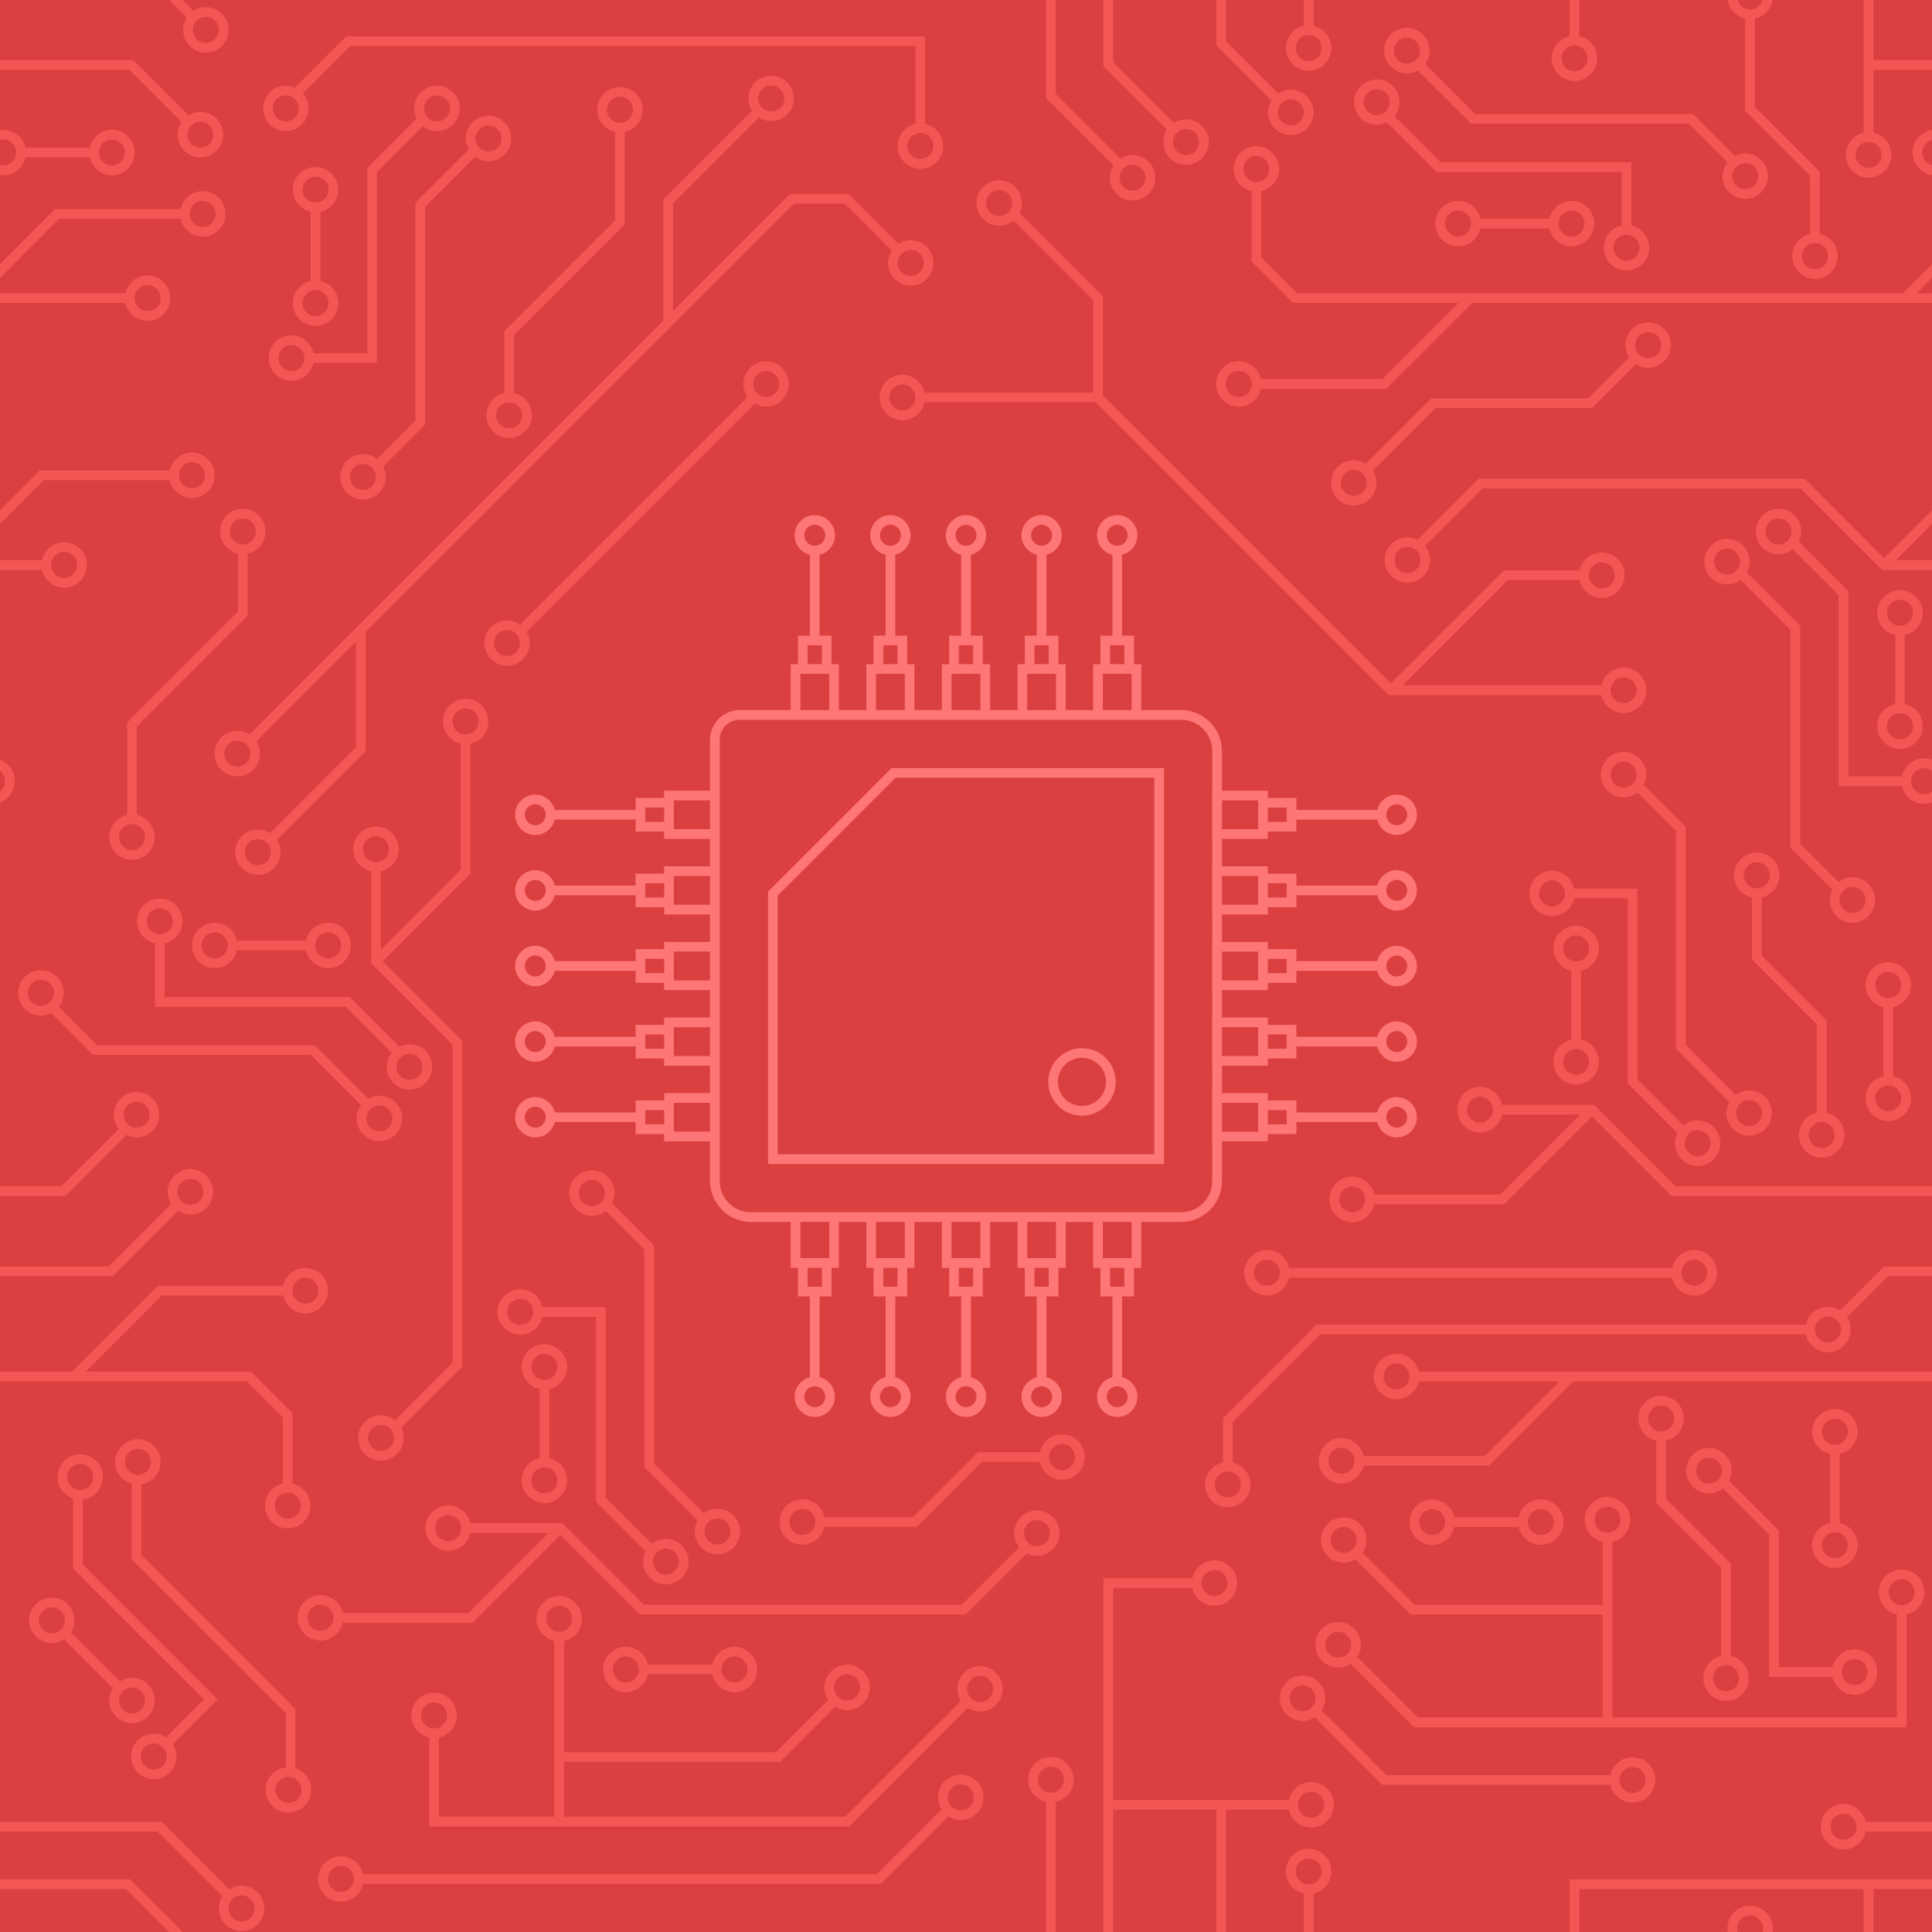 <?xml version="1.0" encoding="UTF-8"?>
<!-- Generator: Adobe Illustrator 23.0.0, SVG Export Plug-In . SVG Version: 6.00 Build 0)  -->
<svg version="1.1" id="Layer_1" xmlns="http://www.w3.org/2000/svg" xmlns:xlink="http://www.w3.org/1999/xlink" x="0px" y="0px" viewBox="0 0 400 400" style="enable-background:new 0 0 400 400;" xml:space="preserve">
<style type="text/css">
	.st0{fill:#DB4040;}
	.st1{fill:#FF7676;}
	.st2{fill:#F45656;}
</style>
<g>
	<rect class="st0" width="400" height="400"/>
	<g>
		<g>
			<g>
				<g>
					<path class="st1" d="M184.6,159.02l-25.59,25.59v56.38h81.98v-81.97H184.6z M238.99,238.98h-77.98v-53.56l24.41-24.41h53.57       V238.98z"/>
				</g>
			</g>
			<g>
				<g>
					<path class="st1" d="M224,217.01c-3.85,0-6.98,3.14-6.98,6.99s3.13,6.99,6.98,6.99c3.86,0,6.99-3.14,6.99-6.99       S227.86,217.01,224,217.01z M224,228.98c-2.75,0-4.98-2.24-4.98-4.99s2.23-4.99,4.98-4.99s4.99,2.24,4.99,4.99       S226.75,228.98,224,228.98z"/>
				</g>
			</g>
			<g>
				<g>
					<path class="st1" d="M262.49,189.33v-1.5h5.91v-2.48h16.74c0.45,1.82,2.09,3.17,4.04,3.17c2.3,0,4.17-1.87,4.17-4.18       c0-2.3-1.87-4.17-4.17-4.17c-1.95,0-3.59,1.36-4.04,3.18H268.4v-2.48h-5.91v-1.51h-9.5v-5.68h9.5v-1.51h5.91v-2.48h16.74       c0.45,1.82,2.09,3.18,4.04,3.18c2.3,0,4.17-1.88,4.17-4.18s-1.87-4.17-4.17-4.17c-1.95,0-3.59,1.36-4.04,3.17H268.4v-2.48       h-5.91v-1.5h-9.5v-8.23c0-4.67-3.79-8.46-8.46-8.46h-8.24v-9.51h-1.5v-5.91h-2.48v-16.74c1.82-0.45,3.17-2.09,3.17-4.04       c0-2.3-1.87-4.17-4.18-4.17c-2.3,0-4.17,1.87-4.17,4.17c0,1.96,1.36,3.59,3.18,4.04v16.74h-2.48v5.91h-1.51v9.51h-5.68v-9.51       h-1.51v-5.91h-2.48v-16.74c1.82-0.45,3.18-2.09,3.18-4.04c0-2.3-1.88-4.17-4.18-4.17s-4.17,1.87-4.17,4.17       c0,1.96,1.36,3.59,3.17,4.04v16.74h-2.48v5.91h-1.5v9.51h-5.69v-9.51h-1.5v-5.91H201v-16.74c1.82-0.45,3.17-2.09,3.17-4.04       c0-2.3-1.87-4.17-4.18-4.17c-2.29,0-4.16,1.87-4.16,4.17c0,1.96,1.35,3.59,3.17,4.04v16.74h-2.48v5.91h-1.51v9.51h-5.68v-9.51       h-1.51v-5.91h-2.47v-16.74c1.81-0.45,3.17-2.09,3.17-4.04c0-2.3-1.88-4.17-4.18-4.17c-2.3,0-4.17,1.87-4.17,4.17       c0,1.96,1.36,3.59,3.18,4.04v16.74h-2.48v5.91h-1.51v9.51h-5.68v-9.51h-1.51v-5.91h-2.48v-16.74c1.82-0.45,3.17-2.09,3.17-4.04       c0-2.3-1.87-4.17-4.18-4.17c-2.29,0-4.16,1.87-4.16,4.17c0,1.96,1.35,3.59,3.17,4.04v16.74h-2.48v5.91h-1.5v9.51h-10.58       c-3.37,0-6.12,2.75-6.12,6.12v10.57h-9.5v1.5h-5.91v2.48h-16.74c-0.46-1.81-2.09-3.17-4.05-3.17c-2.29,0-4.16,1.87-4.16,4.18       c0,2.3,1.87,4.17,4.16,4.17c1.96,0,3.6-1.36,4.05-3.18h16.74v2.48h5.91v1.51h9.5v5.68h-9.5v1.51h-5.91v2.48h-16.74       c-0.46-1.82-2.09-3.18-4.05-3.18c-2.29,0-4.16,1.88-4.16,4.18c0,2.3,1.87,4.17,4.16,4.17c1.96,0,3.6-1.36,4.05-3.17h16.74v2.48       h5.91v1.5h9.5v5.69h-9.5v1.5h-5.91v2.48h-16.74c-0.46-1.82-2.09-3.17-4.05-3.17c-2.29,0-4.16,1.87-4.16,4.18       c0,2.3,1.87,4.17,4.16,4.17c1.96,0,3.6-1.36,4.05-3.18h16.74v2.48h5.91v1.51h9.5v5.68h-9.5v1.51h-5.91v2.48h-16.74       c-0.46-1.82-2.09-3.18-4.05-3.18c-2.29,0-4.16,1.88-4.16,4.18c0,2.3,1.87,4.17,4.16,4.17c1.96,0,3.6-1.36,4.05-3.17h16.74v2.48       h5.91v1.5h9.5v5.69h-9.5v1.5h-5.91v2.48h-16.74c-0.46-1.82-2.09-3.17-4.05-3.17c-2.29,0-4.16,1.87-4.16,4.18       c0,2.29,1.87,4.16,4.16,4.16c1.96,0,3.6-1.35,4.05-3.17h16.74v2.48h5.91v1.51h9.5v8.23c0,4.66,3.79,8.46,8.46,8.46h8.24v9.5       h1.5v5.91h2.48v16.74c-1.82,0.46-3.17,2.09-3.17,4.05c0,2.3,1.87,4.17,4.18,4.17c2.29,0,4.16-1.87,4.16-4.17       c0-1.96-1.35-3.6-3.17-4.05V268.4h2.48v-5.91h1.51v-9.5h5.68v9.5h1.51v5.91h2.48v16.74c-1.82,0.46-3.18,2.09-3.18,4.05       c0,2.3,1.88,4.17,4.18,4.17c2.3,0,4.17-1.87,4.17-4.17c0-1.96-1.36-3.6-3.17-4.05V268.4h2.47v-5.91h1.51v-9.5h5.68v9.5h1.51       v5.91H199v16.74c-1.82,0.46-3.17,2.09-3.17,4.05c0,2.3,1.87,4.17,4.18,4.17c2.29,0,4.16-1.87,4.16-4.17       c0-1.96-1.35-3.6-3.17-4.05V268.4h2.48v-5.91h1.5v-9.5h5.69v9.5h1.5v5.91h2.48v16.74c-1.81,0.46-3.17,2.09-3.17,4.05       c0,2.3,1.88,4.17,4.18,4.17c2.3,0,4.17-1.87,4.17-4.17c0-1.96-1.36-3.6-3.18-4.05V268.4h2.48v-5.91h1.51v-9.5h5.68v9.5h1.51       v5.91h2.48v16.74c-1.82,0.46-3.18,2.09-3.18,4.05c0,2.3,1.88,4.17,4.18,4.17s4.17-1.87,4.17-4.17c0-1.96-1.35-3.6-3.17-4.05       V268.4h2.48v-5.91h1.5v-9.5h8.24c4.67,0,8.46-3.8,8.46-8.46v-8.23h9.5v-1.51h5.91v-2.48h16.74c0.45,1.82,2.09,3.17,4.04,3.17       c2.3,0,4.17-1.87,4.17-4.17s-1.87-4.17-4.17-4.17c-1.95,0-3.59,1.35-4.04,3.17H268.4v-2.48h-5.91v-1.5h-9.5v-5.69h9.5v-1.5       h5.91v-2.48h16.74c0.45,1.81,2.09,3.17,4.04,3.17c2.3,0,4.17-1.88,4.17-4.18c0-2.3-1.87-4.17-4.17-4.17       c-1.95,0-3.59,1.36-4.04,3.18H268.4v-2.48h-5.91v-1.51h-9.5v-5.68h9.5v-1.51h5.91v-2.48h16.74c0.45,1.82,2.09,3.18,4.04,3.18       c2.3,0,4.17-1.88,4.17-4.18s-1.87-4.17-4.17-4.17c-1.95,0-3.59,1.35-4.04,3.17H268.4v-2.48h-5.91v-1.5h-9.5v-5.69H262.49z        M289.18,182.16c1.2,0,2.17,0.98,2.17,2.17c0,1.2-0.97,2.18-2.17,2.18s-2.17-0.98-2.17-2.18       C287.01,183.15,287.98,182.16,289.18,182.16z M262.49,182.86h3.91v2.96h-3.91V182.86z M289.18,166.52       c1.2,0,2.17,0.97,2.17,2.17s-0.97,2.18-2.17,2.18s-2.17-0.98-2.17-2.18S287.98,166.52,289.18,166.52z M262.49,167.21h3.91v2.96       h-3.91V167.21z M252.99,165.71h7.5v5.97h-7.5V165.71z M252.99,181.35h7.5v5.97h-7.5V181.35z M110.81,170.86       c-1.19,0-2.16-0.98-2.16-2.17c0-1.2,0.97-2.18,2.16-2.18c1.21,0,2.18,0.98,2.18,2.18       C112.99,169.89,112.02,170.86,110.81,170.86z M137.51,170.16h-3.91v-2.96h3.91V170.16z M110.81,186.52       c-1.19,0-2.16-0.97-2.16-2.17c0-1.2,0.97-2.18,2.16-2.18c1.21,0,2.18,0.98,2.18,2.18       C112.99,185.54,112.02,186.52,110.81,186.52z M137.51,185.83h-3.91v-2.96h3.91V185.83z M110.81,202.17       c-1.19,0-2.16-0.98-2.16-2.17c0-1.2,0.97-2.18,2.16-2.18c1.21,0,2.18,0.98,2.18,2.18C112.99,201.2,112.02,202.17,110.81,202.17       z M137.51,201.47h-3.91v-2.96h3.91V201.47z M110.81,217.83c-1.19,0-2.16-0.97-2.16-2.17c0-1.2,0.97-2.18,2.16-2.18       c1.21,0,2.18,0.98,2.18,2.18C112.99,216.85,112.02,217.83,110.81,217.83z M137.51,217.14h-3.91v-2.96h3.91V217.14z        M110.81,233.47c-1.19,0-2.16-0.97-2.16-2.16c0-1.2,0.97-2.18,2.16-2.18c1.21,0,2.18,0.98,2.18,2.18       C112.99,232.51,112.02,233.47,110.81,233.47z M137.51,232.78h-3.91v-2.96h3.91V232.78z M147.01,234.29h-7.5v-5.97h7.5V234.29z        M147.01,218.64h-7.5v-5.97h7.5V218.64z M147.01,202.98h-7.5v-5.97h7.5V202.98z M147.01,187.33h-7.5v-5.97h7.5V187.33z        M147.01,171.67h-7.5v-5.97h7.5V171.67z M229.13,110.82c0-1.2,0.98-2.17,2.17-2.17c1.2,0,2.18,0.97,2.18,2.17       s-0.98,2.18-2.18,2.18C230.11,112.99,229.13,112.02,229.13,110.82z M229.83,133.59h2.96v3.91h-2.96V133.59z M228.32,139.51       h5.97v7.51h-5.97V139.51z M213.48,110.82c0-1.2,0.97-2.17,2.17-2.17s2.18,0.97,2.18,2.17s-0.98,2.18-2.18,2.18       S213.48,112.02,213.48,110.82z M214.17,133.59h2.96v3.91h-2.96V133.59z M212.67,139.51h5.97v7.51h-5.97V139.51z M197.83,110.82       c0-1.2,0.97-2.17,2.16-2.17c1.21,0,2.18,0.97,2.18,2.17s-0.97,2.18-2.18,2.18C198.8,112.99,197.83,112.02,197.83,110.82z        M198.52,133.59h2.96v3.91h-2.96V133.59z M197.01,139.51h5.97v7.51h-5.97V139.51z M182.17,110.82c0-1.2,0.97-2.17,2.17-2.17       c1.2,0,2.18,0.97,2.18,2.17s-0.98,2.18-2.18,2.18C183.14,112.99,182.17,112.02,182.17,110.82z M182.87,133.59h2.95v3.91h-2.95       V133.59z M181.36,139.51h5.97v7.51h-5.97V139.51z M166.52,110.82c0-1.2,0.97-2.17,2.16-2.17c1.21,0,2.18,0.97,2.18,2.17       s-0.97,2.18-2.18,2.18C167.49,112.99,166.52,112.02,166.52,110.82z M167.21,133.59h2.96v3.91h-2.96V133.59z M165.71,139.51       h5.97v7.51h-5.97V139.51z M170.86,289.18c0,1.19-0.97,2.17-2.16,2.17c-1.21,0-2.18-0.98-2.18-2.17c0-1.2,0.97-2.18,2.18-2.18       C169.89,287.01,170.86,287.98,170.86,289.18z M170.17,266.4h-2.96v-3.91h2.96V266.4z M171.68,260.48h-5.97v-7.5h5.97V260.48z        M186.52,289.18c0,1.19-0.97,2.17-2.17,2.17c-1.2,0-2.18-0.98-2.18-2.17c0-1.2,0.98-2.18,2.18-2.18       C185.55,287.01,186.52,287.98,186.52,289.18z M185.82,266.4h-2.95v-3.91h2.95V266.4z M187.33,260.48h-5.97v-7.5h5.97V260.48z        M202.17,289.18c0,1.19-0.97,2.17-2.16,2.17c-1.21,0-2.18-0.98-2.18-2.17c0-1.2,0.97-2.18,2.18-2.18       C201.2,287.01,202.17,287.98,202.17,289.18z M201.48,266.4h-2.96v-3.91h2.96V266.4z M202.98,260.48h-5.97v-7.5h5.97V260.48z        M217.83,289.18c0,1.19-0.98,2.17-2.17,2.17c-1.2,0-2.18-0.98-2.18-2.17c0-1.2,0.98-2.18,2.18-2.18       C216.85,287.01,217.83,287.98,217.83,289.18z M217.13,266.4h-2.96v-3.91h2.96V266.4z M218.64,260.48h-5.97v-7.5h5.97V260.48z        M233.48,289.18c0,1.19-0.97,2.17-2.17,2.17s-2.18-0.98-2.18-2.17c0-1.2,0.98-2.18,2.18-2.18S233.48,287.98,233.48,289.18z        M232.79,266.4h-2.96v-3.91h2.96V266.4z M234.29,260.48h-5.97v-7.5h5.97V260.48z M250.99,163.71h-0.01v9.97h0.01v5.68h-0.01       v9.97h0.01v5.69h-0.01v9.97h0.01v5.68h-0.01v9.97h0.01v5.69h-0.01v9.97h0.01v8.23c0,3.56-2.9,6.46-6.46,6.46h-89.06       c-3.56,0-6.46-2.9-6.46-6.46v-91.39c0-2.27,1.85-4.12,4.12-4.12h91.4c3.56,0,6.46,2.9,6.46,6.46V163.71z M289.18,229.14       c1.2,0,2.17,0.97,2.17,2.17s-0.97,2.17-2.17,2.17s-2.17-0.97-2.17-2.17S287.98,229.14,289.18,229.14z M262.49,229.83h3.91v2.96       h-3.91V229.83z M260.49,228.33v5.97h-7.5v-5.97H260.49z M289.18,213.47c1.2,0,2.17,0.98,2.17,2.17c0,1.2-0.97,2.18-2.17,2.18       s-2.17-0.98-2.17-2.18C287.01,214.46,287.98,213.47,289.18,213.47z M262.49,214.17h3.91v2.96h-3.91V214.17z M260.49,212.66       v5.97h-7.5v-5.97H260.49z M289.18,197.83c1.2,0,2.17,0.97,2.17,2.17s-0.97,2.18-2.17,2.18s-2.17-0.98-2.17-2.18       S287.98,197.83,289.18,197.83z M262.49,198.52h3.91v2.96h-3.91V198.52z M260.49,197.02v5.97h-7.5v-5.97H260.49z"/>
				</g>
			</g>
		</g>
	</g>
	<path class="st2" d="M393.71,324.95c-2.58,0-4.69,2.1-4.69,4.7c0,2.24,1.59,4.12,3.7,4.58v21.38h-58.9v-36.39   c2.11-0.46,3.69-2.34,3.69-4.58c0-2.59-2.11-4.7-4.7-4.7c-2.58,0-4.69,2.11-4.69,4.7c0,2.25,1.59,4.13,3.7,4.59v13.03h-38.91   l-10.81-10.8c0.51-0.75,0.8-1.65,0.8-2.62c0-2.59-2.11-4.7-4.7-4.7c-2.58,0-4.69,2.11-4.69,4.7c0,2.59,2.11,4.7,4.69,4.7   c0.9,0,1.74-0.27,2.45-0.71l11.43,11.43h39.74v21.35h-38.23l-12.57-12.57c0.46-0.73,0.74-1.59,0.74-2.51c0-2.59-2.11-4.7-4.7-4.7   c-2.59,0-4.69,2.11-4.69,4.7c0,2.59,2.1,4.7,4.69,4.7c0.94,0,1.82-0.29,2.55-0.77l13.15,13.15h101.96v-23.38   c2.11-0.46,3.69-2.34,3.69-4.58C398.41,327.05,396.3,324.95,393.71,324.95z M278.2,321.54c-1.48,0-2.69-1.21-2.69-2.7   c0-1.49,1.21-2.7,2.69-2.7c1.49,0,2.7,1.21,2.7,2.7C280.9,320.33,279.69,321.54,278.2,321.54z M277.06,343.23   c-1.49,0-2.69-1.21-2.69-2.7c0-1.49,1.2-2.7,2.69-2.7s2.7,1.21,2.7,2.7C279.76,342.02,278.55,343.23,277.06,343.23z M330.12,314.64   c0-1.49,1.21-2.7,2.69-2.7c1.49,0,2.7,1.21,2.7,2.7s-1.21,2.7-2.7,2.7C331.33,317.34,330.12,316.13,330.12,314.64z M393.71,332.35   c-1.48,0-2.69-1.22-2.69-2.7c0-1.49,1.21-2.7,2.69-2.7c1.49,0,2.7,1.21,2.7,2.7C396.41,331.13,395.2,332.35,393.71,332.35z"/>
	<path class="st2" d="M319.01,310.44c-2.25,0-4.12,1.59-4.58,3.7h-13.32c-0.46-2.11-2.34-3.7-4.59-3.7c-2.58,0-4.69,2.11-4.69,4.7   c0,2.59,2.11,4.7,4.69,4.7c2.25,0,4.13-1.59,4.59-3.7h13.32c0.46,2.11,2.33,3.7,4.58,3.7c2.59,0,4.7-2.11,4.7-4.7   C323.71,312.55,321.6,310.44,319.01,310.44z M296.52,317.84c-1.48,0-2.69-1.21-2.69-2.7s1.21-2.7,2.69-2.7c1.49,0,2.7,1.21,2.7,2.7   S298.01,317.84,296.52,317.84z M319.01,317.84c-1.49,0-2.69-1.21-2.69-2.7s1.2-2.7,2.69-2.7c1.48,0,2.7,1.21,2.7,2.7   S320.49,317.84,319.01,317.84z"/>
	<path class="st2" d="M338.01,363.81c-2.25,0-4.12,1.58-4.58,3.7h-46.4l-13.4-13.4c0.46-0.73,0.74-1.58,0.74-2.51   c0-2.59-2.11-4.7-4.7-4.7c-2.59,0-4.69,2.11-4.69,4.7c0,2.59,2.1,4.7,4.69,4.7c0.94,0,1.82-0.28,2.56-0.77l13.97,13.98h47.23   c0.46,2.11,2.33,3.7,4.58,3.7c2.59,0,4.7-2.11,4.7-4.7C342.71,365.91,340.6,363.81,338.01,363.81z M269.67,354.3   c-1.49,0-2.69-1.21-2.69-2.7c0-1.49,1.2-2.7,2.69-2.7c1.49,0,2.7,1.21,2.7,2.7C272.37,353.09,271.16,354.3,269.67,354.3z    M338.01,371.21c-1.49,0-2.69-1.22-2.69-2.7c0-1.49,1.2-2.7,2.69-2.7c1.48,0,2.7,1.21,2.7,2.7   C340.71,369.99,339.49,371.21,338.01,371.21z"/>
	<path class="st2" d="M358.36,342.87v-19.14l-13.45-13.44v-12.02c2.11-0.46,3.7-2.34,3.7-4.58c0-2.59-2.11-4.7-4.7-4.7   c-2.59,0-4.69,2.11-4.69,4.7c0,2.25,1.59,4.13,3.69,4.59v12.84l13.45,13.44v18.31c-2.11,0.46-3.7,2.34-3.7,4.58   c0,2.6,2.11,4.7,4.69,4.7c2.59,0,4.7-2.1,4.7-4.7C362.05,345.21,360.47,343.33,358.36,342.87z M341.22,293.69   c0-1.49,1.21-2.7,2.69-2.7c1.49,0,2.7,1.21,2.7,2.7s-1.21,2.7-2.7,2.7C342.43,296.39,341.22,295.18,341.22,293.69z M357.35,350.15   c-1.48,0-2.69-1.21-2.69-2.7c0-1.48,1.21-2.7,2.69-2.7c1.49,0,2.7,1.22,2.7,2.7C360.05,348.94,358.84,350.15,357.35,350.15z"/>
	<path class="st2" d="M351.47,231.98c-1.11,0-2.11,0.4-2.91,1.04l-9.54-9.54v-39.49h-13.11c-0.46-2.11-2.34-3.7-4.59-3.7   c-2.59,0-4.69,2.11-4.69,4.7c0,2.59,2.1,4.7,4.69,4.7c2.25,0,4.13-1.59,4.59-3.7h11.11v38.32l10.27,10.27   c-0.32,0.64-0.51,1.34-0.51,2.1c0,2.59,2.1,4.7,4.69,4.7c2.59,0,4.7-2.11,4.7-4.7C356.17,234.09,354.06,231.98,351.47,231.98z    M321.32,187.69c-1.49,0-2.69-1.21-2.69-2.7s1.2-2.7,2.69-2.7s2.7,1.21,2.7,2.7S322.81,187.69,321.32,187.69z M351.47,239.38   c-1.49,0-2.69-1.21-2.69-2.7s1.2-2.7,2.69-2.7c1.49,0,2.7,1.21,2.7,2.7S352.96,239.38,351.47,239.38z"/>
	<path class="st2" d="M362.12,225.74c-1.03,0-1.99,0.36-2.77,0.93L349,216.32V171.2l-8.69-8.69c0.33-0.64,0.53-1.36,0.53-2.13   c0-2.59-2.11-4.7-4.7-4.7c-2.58,0-4.69,2.11-4.69,4.7c0,2.6,2.11,4.7,4.69,4.7c1.1,0,2.09-0.39,2.89-1.02l7.97,7.97v45.11   l11.04,11.04c-0.37,0.68-0.61,1.44-0.61,2.27c0,2.59,2.11,4.69,4.69,4.69c2.6,0,4.7-2.1,4.7-4.69   C366.82,227.85,364.72,225.74,362.12,225.74z M336.14,163.08c-1.48,0-2.69-1.21-2.69-2.7c0-1.48,1.21-2.7,2.69-2.7   c1.49,0,2.7,1.22,2.7,2.7C338.84,161.87,337.63,163.08,336.14,163.08z M362.12,233.14c-1.48,0-2.69-1.21-2.69-2.69   c0-1.49,1.21-2.71,2.69-2.71c1.49,0,2.7,1.22,2.7,2.71C364.82,231.93,363.61,233.14,362.12,233.14z"/>
	<path class="st2" d="M390.08,262.22l-9.09,9.09c-1.81-1.17-4.26-0.96-5.85,0.63c-0.66,0.66-1.08,1.47-1.26,2.32H272.55L253.2,293.6   v9.18c-2.11,0.46-3.7,2.34-3.7,4.59c0,2.58,2.11,4.69,4.7,4.69c2.6,0,4.7-2.11,4.7-4.69c0-2.25-1.58-4.13-3.7-4.59v-8.35   l18.18-18.17h100.49c0.19,0.85,0.6,1.66,1.26,2.32c0.89,0.89,2.07,1.37,3.32,1.37c0,0,0,0,0.01,0c1.25,0,2.43-0.49,3.32-1.37   c1.58-1.59,1.79-4.04,0.63-5.86l8.49-8.5h9.1v-2H390.08z M256.9,307.37c0,1.48-1.21,2.69-2.7,2.69c-1.48,0-2.7-1.21-2.7-2.69   c0-1.49,1.22-2.7,2.7-2.7C255.69,304.67,256.9,305.88,256.9,307.37z M380.36,277.16c-0.51,0.51-1.19,0.79-1.91,0.79   c-0.72,0-1.4-0.28-1.91-0.79c-1.05-1.05-1.04-2.76,0.01-3.81c0.53-0.53,1.22-0.79,1.91-0.79s1.38,0.26,1.9,0.78   C381.41,274.4,381.41,276.11,380.36,277.16z"/>
	<path class="st2" d="M327.32,215.26v-14.31c2.12-0.46,3.7-2.34,3.7-4.59c0-2.59-2.11-4.69-4.7-4.69s-4.7,2.1-4.7,4.69   c0,2.25,1.59,4.13,3.7,4.59v14.31c-2.11,0.46-3.7,2.34-3.7,4.58c0,2.59,2.11,4.7,4.7,4.7s4.7-2.11,4.7-4.7   C331.02,217.6,329.44,215.72,327.32,215.26z M323.62,196.36c0-1.49,1.21-2.69,2.7-2.69s2.7,1.2,2.7,2.69s-1.21,2.7-2.7,2.7   S323.62,197.85,323.62,196.36z M326.32,222.54c-1.49,0-2.7-1.21-2.7-2.7c0-1.48,1.21-2.69,2.7-2.69s2.7,1.21,2.7,2.69   C329.02,221.33,327.81,222.54,326.32,222.54z"/>
	<path class="st2" d="M391.94,222.81V208.5c2.11-0.46,3.7-2.34,3.7-4.59c0-2.59-2.11-4.69-4.7-4.69c-2.6,0-4.7,2.1-4.7,4.69   c0,2.25,1.58,4.13,3.7,4.59v14.31c-2.12,0.46-3.7,2.34-3.7,4.58c0,2.59,2.1,4.7,4.7,4.7c2.59,0,4.7-2.11,4.7-4.7   C395.64,225.15,394.05,223.27,391.94,222.81z M388.24,203.91c0-1.48,1.21-2.69,2.7-2.69c1.48,0,2.7,1.21,2.7,2.69   c0,1.49-1.22,2.7-2.7,2.7C389.45,206.61,388.24,205.4,388.24,203.91z M390.94,230.09c-1.49,0-2.7-1.21-2.7-2.7   c0-1.48,1.21-2.69,2.7-2.69c1.48,0,2.7,1.21,2.7,2.69C393.64,228.88,392.42,230.09,390.94,230.09z"/>
	<path class="st2" d="M350.78,258.82c-2.25,0-4.13,1.59-4.59,3.7h-79.31c-0.46-2.11-2.34-3.7-4.58-3.7c-2.59,0-4.7,2.11-4.7,4.7   c0,2.59,2.11,4.7,4.7,4.7c2.24,0,4.12-1.59,4.58-3.7h79.31c0.46,2.11,2.34,3.7,4.59,3.7c2.59,0,4.69-2.11,4.69-4.7   C355.47,260.93,353.37,258.82,350.78,258.82z M262.3,266.22c-1.49,0-2.7-1.21-2.7-2.7s1.21-2.7,2.7-2.7c1.48,0,2.69,1.21,2.69,2.7   S263.78,266.22,262.3,266.22z M350.78,266.22c-1.49,0-2.7-1.21-2.7-2.7s1.21-2.7,2.7-2.7c1.48,0,2.69,1.21,2.69,2.7   S352.26,266.22,350.78,266.22z"/>
	<path class="st2" d="M293.72,283.99c-0.46-2.11-2.34-3.7-4.59-3.7c-2.58,0-4.69,2.11-4.69,4.7c0,2.59,2.11,4.7,4.69,4.7   c2.25,0,4.13-1.59,4.59-3.7h29.16l-15.43,15.44h-25.14c-0.46-2.12-2.34-3.7-4.59-3.7c-2.58,0-4.69,2.1-4.69,4.7   c0,2.59,2.11,4.7,4.69,4.7c2.25,0,4.13-1.59,4.59-3.7h25.96l17.44-17.44H400v-2H293.72z M289.13,287.69c-1.48,0-2.69-1.21-2.69-2.7   s1.21-2.7,2.69-2.7c1.49,0,2.7,1.21,2.7,2.7S290.62,287.69,289.13,287.69z M277.72,305.13c-1.48,0-2.69-1.22-2.69-2.7   c0-1.49,1.21-2.7,2.69-2.7c1.49,0,2.7,1.21,2.7,2.7C280.42,303.91,279.21,305.13,277.72,305.13z"/>
	<path class="st2" d="M346.91,245.61l-16.87-16.87h-19.05c-0.46-2.11-2.34-3.7-4.59-3.7c-2.58,0-4.69,2.11-4.69,4.7   c0,2.6,2.11,4.71,4.69,4.71c2.25,0,4.13-1.59,4.59-3.71h16.22l-16.57,16.58h-26.1c-0.46-2.11-2.34-3.7-4.59-3.7   c-2.58,0-4.69,2.11-4.69,4.7c0,2.59,2.11,4.7,4.69,4.7c2.25,0,4.13-1.59,4.59-3.7h26.92l18.16-18.16l16.46,16.45H400v-2H346.91z    M306.4,232.45c-1.48,0-2.69-1.22-2.69-2.71c0-1.48,1.21-2.7,2.69-2.7c1.49,0,2.7,1.22,2.7,2.7   C309.1,231.23,307.89,232.45,306.4,232.45z M279.95,251.02c-1.48,0-2.69-1.21-2.69-2.7s1.21-2.7,2.69-2.7c1.49,0,2.7,1.21,2.7,2.7   S281.44,251.02,279.95,251.02z"/>
	<path class="st2" d="M378.16,230.4v-19.13l-13.44-13.44v-12.02c2.11-0.47,3.69-2.34,3.69-4.59c0-2.59-2.11-4.7-4.7-4.7   c-2.58,0-4.69,2.11-4.69,4.7c0,2.25,1.59,4.13,3.7,4.59v12.84l13.44,13.44v18.31c-2.11,0.46-3.7,2.34-3.7,4.59   c0,2.59,2.11,4.7,4.69,4.7c2.6,0,4.7-2.11,4.7-4.7C381.85,232.74,380.27,230.86,378.16,230.4z M361.02,181.22   c0-1.49,1.21-2.7,2.69-2.7c1.49,0,2.7,1.21,2.7,2.7c0,1.49-1.21,2.7-2.7,2.7C362.23,183.92,361.02,182.71,361.02,181.22z    M377.15,237.69c-1.48,0-2.69-1.21-2.69-2.7s1.21-2.7,2.69-2.7c1.49,0,2.7,1.21,2.7,2.7S378.64,237.69,377.15,237.69z"/>
	<path class="st2" d="M383.98,341.48c-2.25,0-4.13,1.59-4.59,3.7h-11.11v-28.32L358,306.59c0.32-0.64,0.52-1.35,0.52-2.1   c0-2.59-2.11-4.7-4.69-4.7c-2.59,0-4.7,2.11-4.7,4.7c0,2.59,2.11,4.7,4.7,4.7c1.1,0,2.1-0.4,2.91-1.04l9.54,9.54v29.49h13.11   c0.46,2.11,2.34,3.7,4.59,3.7c2.58,0,4.69-2.11,4.69-4.7C388.67,343.59,386.56,341.48,383.98,341.48z M353.83,307.19   c-1.49,0-2.7-1.21-2.7-2.7s1.21-2.7,2.7-2.7c1.48,0,2.69,1.21,2.69,2.7S355.31,307.19,353.83,307.19z M383.98,348.88   c-1.49,0-2.7-1.21-2.7-2.7s1.21-2.7,2.7-2.7c1.48,0,2.69,1.21,2.69,2.7S385.46,348.88,383.98,348.88z"/>
	<path class="st2" d="M380.9,315.33v-14.31c2.11-0.46,3.7-2.34,3.7-4.58c0-2.59-2.11-4.7-4.7-4.7c-2.59,0-4.7,2.11-4.7,4.7   c0,2.24,1.59,4.12,3.7,4.58v14.31c-2.11,0.46-3.7,2.34-3.7,4.59c0,2.58,2.11,4.69,4.7,4.69c2.59,0,4.7-2.11,4.7-4.69   C384.6,317.67,383.01,315.79,380.9,315.33z M377.2,296.44c0-1.49,1.21-2.7,2.7-2.7s2.7,1.21,2.7,2.7c0,1.48-1.21,2.69-2.7,2.69   S377.2,297.92,377.2,296.44z M379.9,322.61c-1.49,0-2.7-1.21-2.7-2.69c0-1.49,1.21-2.7,2.7-2.7s2.7,1.21,2.7,2.7   C382.6,321.4,381.39,322.61,379.9,322.61z"/>
	<path class="st2" d="M271.45,368.96c-2.25,0-4.13,1.59-4.59,3.7h-36.39v-43.9h16.38c0.46,2.11,2.34,3.69,4.59,3.69   c2.59,0,4.7-2.1,4.7-4.69c0-2.59-2.11-4.7-4.7-4.7c-2.24,0-4.12,1.59-4.58,3.7h-18.39V400h2v-25.34h21.36V400h2v-25.34h13.03   c0.46,2.11,2.34,3.69,4.59,3.69c2.59,0,4.7-2.1,4.7-4.69C276.15,371.07,274.04,368.96,271.45,368.96z M251.44,325.06   c1.49,0,2.7,1.21,2.7,2.7c0,1.48-1.21,2.69-2.7,2.69s-2.7-1.21-2.7-2.69C248.74,326.27,249.95,325.06,251.44,325.06z    M271.45,376.35c-1.49,0-2.7-1.2-2.7-2.69c0-1.49,1.21-2.7,2.7-2.7s2.7,1.21,2.7,2.7C274.15,375.15,272.94,376.35,271.45,376.35z"/>
	<path class="st2" d="M270.95,382.77c-2.6,0-4.71,2.11-4.71,4.7c0,2.24,1.59,4.12,3.71,4.58V400h2v-7.95   c2.11-0.46,3.69-2.34,3.69-4.58C275.64,384.88,273.54,382.77,270.95,382.77z M270.95,390.16c-1.49,0-2.71-1.21-2.71-2.69   c0-1.49,1.22-2.7,2.71-2.7c1.48,0,2.69,1.21,2.69,2.7C273.64,388.95,272.43,390.16,270.95,390.16z"/>
	<path class="st2" d="M217.58,363.77c-2.59,0-4.7,2.11-4.7,4.7c0,2.24,1.59,4.12,3.7,4.58V400h2v-26.95c2.11-0.46,3.7-2.34,3.7-4.58   C222.28,365.88,220.17,363.77,217.58,363.77z M217.58,371.16c-1.49,0-2.7-1.21-2.7-2.69c0-1.49,1.21-2.7,2.7-2.7s2.7,1.21,2.7,2.7   C220.28,369.95,219.07,371.16,217.58,371.16z"/>
	<path class="st2" d="M202.91,344.96c-2.59,0-4.7,2.1-4.7,4.7c0,0.92,0.28,1.78,0.74,2.51l-23.96,23.96h-58.22v-11.36h44.73   l11.43-11.42c0.72,0.44,1.55,0.7,2.45,0.7c2.59,0,4.69-2.1,4.69-4.7c0-2.59-2.1-4.7-4.69-4.7s-4.7,2.11-4.7,4.7   c0,0.97,0.3,1.87,0.8,2.62l-10.8,10.8h-43.91v-23.03c2.11-0.46,3.69-2.34,3.69-4.59c0-2.59-2.1-4.7-4.69-4.7   c-2.59,0-4.7,2.11-4.7,4.7c0,2.25,1.59,4.13,3.7,4.59v36.39h-23.9v-16.38c2.1-0.46,3.69-2.34,3.69-4.59c0-2.59-2.1-4.7-4.69-4.7   c-2.59,0-4.7,2.11-4.7,4.7c0,2.24,1.59,4.12,3.7,4.58v18.39h86.95l24.54-24.54c0.73,0.48,1.61,0.77,2.55,0.77   c2.59,0,4.69-2.11,4.69-4.7C207.6,347.06,205.5,344.96,202.91,344.96z M175.38,346.65c1.48,0,2.69,1.22,2.69,2.7   c0,1.49-1.21,2.7-2.69,2.7c-1.49,0-2.7-1.21-2.7-2.7C172.68,347.87,173.89,346.65,175.38,346.65z M87.17,355.16   c0-1.49,1.21-2.7,2.7-2.7c1.48,0,2.69,1.21,2.69,2.7c0,1.49-1.21,2.7-2.69,2.7C88.38,357.86,87.17,356.65,87.17,355.16z    M113.07,335.15c0-1.49,1.21-2.7,2.7-2.7s2.69,1.21,2.69,2.7c0,1.49-1.2,2.7-2.69,2.7S113.07,336.64,113.07,335.15z M202.91,352.36   c-1.49,0-2.7-1.22-2.7-2.7c0-1.49,1.21-2.7,2.7-2.7c1.49,0,2.69,1.21,2.69,2.7C205.6,351.14,204.4,352.36,202.91,352.36z"/>
	<path class="st2" d="M152.06,340.95c-2.25,0-4.13,1.59-4.59,3.7h-13.32c-0.45-2.11-2.33-3.7-4.57-3.7c-2.59,0-4.7,2.11-4.7,4.7   c0,2.6,2.11,4.7,4.7,4.7c2.24,0,4.12-1.58,4.57-3.7h13.32c0.46,2.12,2.34,3.7,4.59,3.7c2.58,0,4.69-2.1,4.69-4.7   C156.75,343.06,154.64,340.95,152.06,340.95z M129.58,348.35c-1.49,0-2.7-1.21-2.7-2.7c0-1.48,1.21-2.7,2.7-2.7   c1.48,0,2.69,1.22,2.69,2.7C132.27,347.14,131.06,348.35,129.58,348.35z M152.06,348.35c-1.49,0-2.7-1.21-2.7-2.7   c0-1.48,1.21-2.7,2.7-2.7c1.48,0,2.69,1.22,2.69,2.7C154.75,347.14,153.54,348.35,152.06,348.35z"/>
	<path class="st2" d="M198.92,367.42c-2.59,0-4.7,2.1-4.7,4.7c0,0.92,0.27,1.77,0.73,2.5l-13.39,13.4H75.16   c-0.46-2.11-2.34-3.7-4.58-3.7c-2.59,0-4.7,2.11-4.7,4.7c0,2.59,2.11,4.7,4.7,4.7c2.24,0,4.12-1.59,4.58-3.7h107.23l13.97-13.97   c0.73,0.48,1.61,0.77,2.56,0.77c2.58,0,4.69-2.11,4.69-4.7C203.61,369.52,201.5,367.42,198.92,367.42z M70.58,391.72   c-1.49,0-2.7-1.21-2.7-2.7s1.21-2.7,2.7-2.7c1.48,0,2.69,1.21,2.69,2.7S72.06,391.72,70.58,391.72z M198.92,374.82   c-1.49,0-2.7-1.22-2.7-2.7c0-1.49,1.21-2.7,2.7-2.7c1.48,0,2.69,1.21,2.69,2.7C201.61,373.6,200.4,374.82,198.92,374.82z"/>
	<path class="st2" d="M267.24,18.57c-0.96,0-1.86,0.3-2.61,0.8l-10.8-10.8V0h-2v9.4l11.42,11.42c-0.44,0.72-0.7,1.55-0.7,2.45   c0,2.59,2.1,4.69,4.69,4.69c2.6,0,4.71-2.1,4.71-4.69C271.95,20.68,269.84,18.57,267.24,18.57z M267.24,25.96   c-1.48,0-2.69-1.2-2.69-2.69s1.21-2.7,2.69-2.7c1.49,0,2.71,1.21,2.71,2.7S268.73,25.96,267.24,25.96z M245.56,24.72   c-0.93,0-1.79,0.28-2.51,0.74l-12.58-12.57V0h-2v13.71l13.15,13.15c-0.48,0.74-0.76,1.61-0.76,2.56c0,2.58,2.11,4.69,4.7,4.69   c2.59,0,4.7-2.11,4.7-4.69C250.26,26.83,248.15,24.72,245.56,24.72z M245.56,32.11c-1.49,0-2.7-1.21-2.7-2.69   c0-1.49,1.21-2.7,2.7-2.7s2.7,1.21,2.7,2.7C248.26,30.9,247.05,32.11,245.56,32.11z"/>
	<path class="st2" d="M271.95,5.36V0h-2v5.36c-2.12,0.46-3.71,2.34-3.71,4.59c0,2.59,2.11,4.69,4.71,4.69c2.59,0,4.69-2.1,4.69-4.69   C275.64,7.7,274.06,5.82,271.95,5.36z M270.95,12.64c-1.49,0-2.71-1.21-2.71-2.69c0-1.49,1.22-2.7,2.71-2.7   c1.48,0,2.69,1.21,2.69,2.7C273.64,11.43,272.43,12.64,270.95,12.64z"/>
	<path class="st2" d="M234.48,32.11c-0.92,0-1.77,0.27-2.5,0.74l-13.4-13.4V0h-2v20.28l13.97,13.97c-0.48,0.74-0.77,1.61-0.77,2.56   c0,2.58,2.11,4.69,4.7,4.69c2.6,0,4.7-2.11,4.7-4.69C239.18,34.22,237.08,32.11,234.48,32.11z M234.48,39.5   c-1.49,0-2.7-1.21-2.7-2.69c0-1.49,1.21-2.7,2.7-2.7c1.49,0,2.7,1.21,2.7,2.7C237.18,38.29,235.97,39.5,234.48,39.5z"/>
	<path class="st2" d="M191.88,51.12c-0.89-0.89-2.07-1.38-3.32-1.38c-0.92,0-1.79,0.26-2.53,0.75l-10.31-10.31h-12.15l-24.21,24.21   v-22.3l17.77-17.77c0.75,0.48,1.62,0.75,2.54,0.75c1.26,0,2.43-0.49,3.32-1.38c0.89-0.89,1.38-2.07,1.37-3.32   c0-1.26-0.49-2.43-1.37-3.32c-1.84-1.83-4.82-1.84-6.64-0.01c-0.89,0.89-1.38,2.07-1.38,3.33c0,0.91,0.27,1.78,0.75,2.53   l-18.36,18.36v25.07h0.06l-85.75,85.75c-1.82-1.17-4.27-0.96-5.86,0.63c-1.83,1.83-1.83,4.8,0.01,6.64   c0.91,0.91,2.12,1.37,3.32,1.37s2.4-0.45,3.32-1.37c1.58-1.59,1.79-4.04,0.62-5.86l20.62-20.62v21.83l-17.77,17.78   c-1.82-1.17-4.27-0.97-5.86,0.62c-1.83,1.83-1.83,4.81,0.01,6.64c0.91,0.92,2.12,1.38,3.32,1.38s2.4-0.46,3.32-1.37   c1.58-1.59,1.79-4.04,0.62-5.86l18.36-18.36v-24.66l88.7-88.69h10.49l9.72,9.72c-0.48,0.75-0.75,1.62-0.75,2.54   c0,1.25,0.49,2.43,1.38,3.31c0.92,0.92,2.12,1.38,3.33,1.38c1.2,0,2.4-0.45,3.31-1.37C193.71,55.93,193.71,52.95,191.88,51.12z    M157.76,18.46c0.52-0.53,1.21-0.79,1.9-0.79s1.38,0.27,1.91,0.79c0.51,0.51,0.79,1.19,0.79,1.91c0.01,0.72-0.27,1.4-0.78,1.91   c-0.51,0.51-1.19,0.79-1.91,0.79c-0.72,0-1.4-0.29-1.91-0.8c-0.51-0.5-0.79-1.18-0.79-1.9C156.97,19.65,157.25,18.97,157.76,18.46z    M51.04,157.94c-1.05,1.05-2.76,1.05-3.81-0.01c-1.05-1.05-1.06-2.76-0.01-3.81c1.06-1.05,2.77-1.05,3.82,0   C52.09,155.17,52.09,156.89,51.04,157.94z M55.3,178.34c-1.05,1.05-2.76,1.04-3.81-0.01s-1.06-2.76-0.01-3.81   c1.06-1.05,2.77-1.05,3.82,0C56.35,175.57,56.35,177.29,55.3,178.34z M190.47,56.35c-1.05,1.05-2.76,1.04-3.82-0.01   c-0.51-0.51-0.79-1.19-0.79-1.91c0-0.72,0.28-1.39,0.79-1.9c0.51-0.51,1.19-0.79,1.91-0.79c0.72,0,1.4,0.28,1.91,0.79   C191.52,53.58,191.52,55.3,190.47,56.35z"/>
	<path class="st2" d="M128.35,18.02c-2.59,0-4.69,2.11-4.69,4.7c0,2.25,1.58,4.13,3.69,4.59v18.3l-22.94,22.95V81.4   c-2.11,0.46-3.69,2.34-3.69,4.59c0,2.59,2.1,4.7,4.69,4.7c2.59,0,4.69-2.11,4.69-4.7c0-2.25-1.58-4.12-3.69-4.59V69.39l22.94-22.95   V27.31c2.11-0.47,3.7-2.34,3.7-4.59C133.05,20.13,130.94,18.02,128.35,18.02z M108.1,85.99c0,1.49-1.21,2.7-2.69,2.7   c-1.49,0-2.69-1.21-2.69-2.7s1.2-2.7,2.69-2.7C106.89,83.29,108.1,84.5,108.1,85.99z M128.35,25.42c-1.49,0-2.69-1.21-2.69-2.7   c0-1.49,1.2-2.7,2.69-2.7c1.49,0,2.7,1.21,2.7,2.7C131.05,24.21,129.84,25.42,128.35,25.42z"/>
	<path class="st2" d="M50.27,105.34c-2.59,0-4.7,2.11-4.7,4.7c0,2.24,1.59,4.12,3.7,4.58v12.02l-22.94,22.94v19.14   c-2.11,0.46-3.7,2.34-3.7,4.59c0,2.59,2.11,4.7,4.7,4.7c2.59,0,4.69-2.11,4.69-4.7c0-2.25-1.58-4.13-3.69-4.59v-18.31l22.94-22.94   v-12.84c2.11-0.46,3.69-2.34,3.69-4.59C54.96,107.45,52.86,105.34,50.27,105.34z M30.02,173.31c0,1.48-1.2,2.7-2.69,2.7   s-2.7-1.22-2.7-2.7c0-1.49,1.21-2.7,2.7-2.7S30.02,171.82,30.02,173.31z M50.27,112.74c-1.48,0-2.7-1.21-2.7-2.7   c0-1.49,1.22-2.7,2.7-2.7c1.49,0,2.69,1.21,2.69,2.7C52.96,111.53,51.76,112.74,50.27,112.74z"/>
	<path class="st2" d="M137.86,318.62c-1.1,0-2.1,0.4-2.91,1.04l-9.54-9.55v-39.49H112.3c-0.46-2.11-2.34-3.7-4.59-3.7   c-2.58,0-4.69,2.11-4.69,4.7c0,2.59,2.11,4.7,4.69,4.7c2.25,0,4.13-1.59,4.59-3.7h11.11v38.32l10.28,10.28   c-0.32,0.63-0.52,1.34-0.52,2.1c0,2.59,2.11,4.7,4.69,4.7c2.59,0,4.7-2.11,4.7-4.7C142.56,320.72,140.45,318.62,137.86,318.62z    M107.71,274.32c-1.48,0-2.69-1.21-2.69-2.7s1.21-2.7,2.69-2.7c1.49,0,2.7,1.21,2.7,2.7S109.2,274.32,107.71,274.32z    M137.86,326.02c-1.48,0-2.69-1.22-2.69-2.7c0-1.49,1.21-2.7,2.69-2.7c1.49,0,2.7,1.21,2.7,2.7   C140.56,324.8,139.35,326.02,137.86,326.02z"/>
	<path class="st2" d="M148.52,312.38c-1.04,0-1.99,0.35-2.77,0.93l-10.36-10.36v-45.11l-8.69-8.69c0.33-0.64,0.54-1.36,0.54-2.13   c0-2.59-2.11-4.7-4.7-4.7c-2.59,0-4.69,2.11-4.69,4.7c0,2.59,2.1,4.7,4.69,4.7c1.09,0,2.09-0.39,2.89-1.02l7.96,7.96v45.12   l11.04,11.04c-0.37,0.68-0.6,1.44-0.6,2.26c0,2.59,2.1,4.7,4.69,4.7c2.59,0,4.7-2.11,4.7-4.7   C153.22,314.49,151.11,312.38,148.52,312.38z M122.54,249.72c-1.49,0-2.69-1.21-2.69-2.7s1.2-2.7,2.69-2.7c1.49,0,2.7,1.21,2.7,2.7   S124.03,249.72,122.54,249.72z M148.52,319.78c-1.48,0-2.69-1.21-2.69-2.7s1.21-2.7,2.69-2.7c1.49,0,2.7,1.21,2.7,2.7   S150.01,319.78,148.52,319.78z"/>
	<path class="st2" d="M113.72,301.9v-14.32c2.11-0.46,3.7-2.34,3.7-4.59c0-2.58-2.11-4.69-4.7-4.69c-2.59,0-4.7,2.11-4.7,4.69   c0,2.25,1.59,4.13,3.7,4.59v14.32c-2.11,0.46-3.7,2.33-3.7,4.58c0,2.59,2.11,4.7,4.7,4.7c2.59,0,4.7-2.11,4.7-4.7   C117.42,304.23,115.83,302.36,113.72,301.9z M110.02,282.99c0-1.48,1.21-2.69,2.7-2.69c1.49,0,2.7,1.21,2.7,2.69   c0,1.49-1.21,2.7-2.7,2.7C111.23,285.69,110.02,284.48,110.02,282.99z M112.72,309.18c-1.49,0-2.7-1.22-2.7-2.7   c0-1.49,1.21-2.69,2.7-2.69c1.49,0,2.7,1.2,2.7,2.69C115.42,307.96,114.21,309.18,112.72,309.18z"/>
	<path class="st2" d="M214.67,312.72c-2.59,0-4.69,2.1-4.69,4.7c0,1.1,0.4,2.11,1.04,2.91l-11.92,11.92h-65.8l-16.87-16.87H97.38   c-0.46-2.11-2.34-3.7-4.58-3.7c-2.59,0-4.69,2.11-4.69,4.7c0,2.59,2.1,4.7,4.69,4.7c2.24,0,4.12-1.59,4.58-3.7h16.23l-16.58,16.58   h-26.1c-0.46-2.12-2.34-3.7-4.58-3.7c-2.59,0-4.69,2.11-4.69,4.7c0,2.59,2.1,4.7,4.69,4.7c2.24,0,4.12-1.59,4.58-3.7h26.93   l18.16-18.16l16.45,16.45h67.46l12.65-12.65c0.63,0.32,1.34,0.52,2.09,0.52c2.59,0,4.7-2.11,4.7-4.7   C219.37,314.82,217.26,312.72,214.67,312.72z M92.8,319.08c-1.49,0-2.69-1.21-2.69-2.7s1.2-2.7,2.69-2.7c1.48,0,2.7,1.21,2.7,2.7   S94.28,319.08,92.8,319.08z M66.35,337.66c-1.49,0-2.69-1.21-2.69-2.7c0-1.49,1.2-2.7,2.69-2.7c1.48,0,2.7,1.21,2.7,2.7   C69.05,336.45,67.83,337.66,66.35,337.66z M214.67,320.12c-1.48,0-2.69-1.22-2.69-2.7c0-1.49,1.21-2.7,2.69-2.7   c1.49,0,2.7,1.21,2.7,2.7C217.37,318.9,216.16,320.12,214.67,320.12z"/>
	<path class="st2" d="M84.77,216.2c-0.76,0-1.46,0.2-2.1,0.51L72.4,206.44H34.08v-11.11c2.11-0.46,3.7-2.34,3.7-4.59   c0-2.59-2.11-4.69-4.7-4.69c-2.59,0-4.7,2.1-4.7,4.69c0,2.25,1.59,4.13,3.7,4.59v13.11h39.49l9.54,9.54   c-0.64,0.8-1.04,1.81-1.04,2.91c0,2.59,2.11,4.7,4.7,4.7c2.59,0,4.7-2.11,4.7-4.7C89.47,218.3,87.36,216.2,84.77,216.2z    M30.38,190.74c0-1.48,1.21-2.69,2.7-2.69s2.7,1.21,2.7,2.69c0,1.49-1.21,2.7-2.7,2.7S30.38,192.23,30.38,190.74z M84.77,223.59   c-1.49,0-2.7-1.21-2.7-2.7c0-1.48,1.21-2.69,2.7-2.69s2.7,1.21,2.7,2.69C87.47,222.38,86.26,223.59,84.77,223.59z"/>
	<path class="st2" d="M78.54,226.86c-0.83,0-1.59,0.23-2.26,0.6l-11.05-11.04H20.12l-7.97-7.97c0.63-0.8,1.03-1.79,1.03-2.89   c0-2.58-2.11-4.69-4.71-4.69c-2.59,0-4.7,2.11-4.7,4.69c0,2.6,2.11,4.71,4.7,4.71c0.77,0,1.49-0.21,2.13-0.54l8.69,8.69h45.12   l10.35,10.36c-0.57,0.77-0.92,1.73-0.92,2.77c0,2.59,2.1,4.7,4.7,4.7c2.59,0,4.7-2.11,4.7-4.7   C83.24,228.96,81.13,226.86,78.54,226.86z M8.47,208.27c-1.48,0-2.7-1.22-2.7-2.71c0-1.48,1.22-2.69,2.7-2.69   c1.49,0,2.71,1.21,2.71,2.69C11.18,207.05,9.96,208.27,8.47,208.27z M78.54,234.25c-1.49,0-2.7-1.21-2.7-2.7s1.21-2.69,2.7-2.69   c1.48,0,2.7,1.2,2.7,2.69S80.02,234.25,78.54,234.25z"/>
	<path class="st2" d="M67.93,191.05c-2.24,0-4.12,1.58-4.58,3.69H49.04c-0.46-2.11-2.34-3.69-4.59-3.69c-2.59,0-4.69,2.1-4.69,4.69   c0,2.6,2.1,4.71,4.69,4.71c2.25,0,4.13-1.59,4.59-3.71h14.31c0.46,2.12,2.34,3.71,4.58,3.71c2.59,0,4.7-2.11,4.7-4.71   C72.63,193.15,70.52,191.05,67.93,191.05z M44.45,198.45c-1.48,0-2.69-1.22-2.69-2.71c0-1.48,1.21-2.69,2.69-2.69   c1.49,0,2.7,1.21,2.7,2.69C47.15,197.23,45.94,198.45,44.45,198.45z M67.93,198.45c-1.48,0-2.69-1.22-2.69-2.71   c0-1.48,1.21-2.69,2.69-2.69c1.49,0,2.7,1.21,2.7,2.69C70.63,197.23,69.42,198.45,67.93,198.45z"/>
	<path class="st2" d="M96.41,144.68c-2.59,0-4.7,2.11-4.7,4.69c0,2.25,1.59,4.13,3.7,4.59v26.1l-16.57,16.57v-16.22   c2.11-0.46,3.7-2.34,3.7-4.59c0-2.58-2.11-4.69-4.7-4.69c-2.6,0-4.7,2.11-4.7,4.69c0,2.25,1.58,4.13,3.7,4.59v19.05l16.86,16.87   v65.8l-11.91,11.92c-0.81-0.64-1.81-1.04-2.92-1.04c-2.59,0-4.7,2.1-4.7,4.69c0,2.59,2.11,4.7,4.7,4.7c2.59,0,4.7-2.11,4.7-4.7   c0-0.76-0.2-1.46-0.51-2.09l12.64-12.65V215.5l-16.45-16.45l18.16-18.16v-26.93c2.11-0.46,3.7-2.34,3.7-4.59   C101.11,146.79,99,144.68,96.41,144.68z M75.14,175.82c0-1.48,1.21-2.69,2.7-2.69c1.48,0,2.7,1.21,2.7,2.69   c0,1.49-1.22,2.7-2.7,2.7C76.35,178.52,75.14,177.31,75.14,175.82z M78.87,300.4c-1.49,0-2.7-1.21-2.7-2.7s1.21-2.69,2.7-2.69   s2.7,1.2,2.7,2.69S80.36,300.4,78.87,300.4z M96.41,152.07c-1.49,0-2.7-1.21-2.7-2.7c0-1.48,1.21-2.69,2.7-2.69   c1.49,0,2.7,1.21,2.7,2.69C99.11,150.86,97.9,152.07,96.41,152.07z"/>
	<path class="st2" d="M28.27,226.08c-2.58,0-4.69,2.11-4.69,4.7c0,1.11,0.4,2.11,1.05,2.92l-11.92,11.91H0v2h13.54l12.65-12.64   c0.63,0.31,1.33,0.51,2.08,0.51c2.6,0,4.7-2.11,4.7-4.7C32.97,228.19,30.87,226.08,28.27,226.08z M28.27,233.48   c-1.48,0-2.69-1.21-2.69-2.7c0-1.49,1.21-2.7,2.69-2.7c1.49,0,2.7,1.21,2.7,2.7C30.97,232.27,29.76,233.48,28.27,233.48z"/>
	<path class="st2" d="M58.64,268.22c0.46,2.11,2.34,3.7,4.59,3.7c2.58,0,4.69-2.11,4.69-4.7c0-2.59-2.11-4.7-4.69-4.7   c-2.25,0-4.13,1.59-4.59,3.7H32.68l-17.73,17.73l0.04,0.04H0v2h51.15l7.41,7.42v13.74c-2.1,0.46-3.69,2.34-3.69,4.59   c0,2.59,2.1,4.7,4.69,4.7c2.59,0,4.7-2.11,4.7-4.7c0-2.24-1.59-4.12-3.7-4.58v-14.58l-8.59-8.59H17.74l15.76-15.77H58.64z    M63.23,264.52c1.48,0,2.69,1.21,2.69,2.7c0,1.49-1.21,2.7-2.69,2.7c-1.49,0-2.7-1.21-2.7-2.7   C60.53,265.73,61.74,264.52,63.23,264.52z M62.26,311.74c0,1.49-1.21,2.7-2.7,2.7c-1.48,0-2.69-1.21-2.69-2.7s1.21-2.7,2.69-2.7   C61.05,309.04,62.26,310.25,62.26,311.74z"/>
	<path class="st2" d="M42.74,243.42c-1.83-1.83-4.81-1.83-6.64,0c-1.59,1.59-1.8,4.05-0.64,5.86l-12.94,12.94H0v2h23.35l13.53-13.53   c0.77,0.5,1.65,0.75,2.53,0.75c1.21,0,2.41-0.46,3.33-1.38C44.57,248.23,44.57,245.25,42.74,243.42z M41.32,248.65   c-1.05,1.05-2.76,1.05-3.82,0c-1.05-1.05-1.04-2.76,0.01-3.81c0.53-0.53,1.22-0.79,1.91-0.79s1.38,0.26,1.9,0.78   C42.37,245.88,42.37,247.6,41.32,248.65z"/>
	<path class="st2" d="M23.16,26.88c-2.24,0-4.12,1.58-4.58,3.7H5.26c-0.46-2.12-2.33-3.7-4.58-3.7c-0.23,0-0.46,0.02-0.68,0.05v2.04   c0.22-0.06,0.45-0.09,0.68-0.09c1.49,0,2.69,1.21,2.69,2.7c0,1.48-1.2,2.7-2.69,2.7c-0.23,0-0.46-0.03-0.68-0.09v2.04   c0.22,0.03,0.45,0.05,0.68,0.05c2.25,0,4.12-1.59,4.58-3.7h13.32c0.46,2.11,2.34,3.7,4.58,3.7c2.59,0,4.69-2.11,4.69-4.7   C27.85,28.98,25.75,26.88,23.16,26.88z M23.16,34.28c-1.48,0-2.7-1.22-2.7-2.7c0-1.49,1.22-2.7,2.7-2.7c1.49,0,2.69,1.21,2.69,2.7   C25.85,33.06,24.65,34.28,23.16,34.28z"/>
	<path class="st2" d="M39.74,93.7c-2.25,0-4.13,1.59-4.59,3.7H8.23L0,105.63v2.82l9.05-9.05h26.1c0.46,2.11,2.34,3.7,4.59,3.7   c2.58,0,4.69-2.11,4.69-4.7C44.43,95.81,42.32,93.7,39.74,93.7z M39.74,101.1c-1.49,0-2.7-1.21-2.7-2.7c0-1.49,1.21-2.7,2.7-2.7   c1.48,0,2.69,1.21,2.69,2.7C42.43,99.89,41.22,101.1,39.74,101.1z M13.29,112.27c-2.25,0-4.13,1.59-4.59,3.7H0v2h8.7   c0.46,2.11,2.34,3.7,4.59,3.7c2.58,0,4.69-2.11,4.69-4.7C17.98,114.38,15.87,112.27,13.29,112.27z M13.29,119.67   c-1.49,0-2.7-1.21-2.7-2.7c0-1.49,1.21-2.7,2.7-2.7c1.48,0,2.69,1.21,2.69,2.7C15.98,118.46,14.77,119.67,13.29,119.67z"/>
	<path class="st2" d="M0,157.33v2.26c0.64,0.49,1.06,1.27,1.06,2.14s-0.42,1.65-1.06,2.14v2.26c1.79-0.66,3.06-2.38,3.06-4.4   C3.06,159.71,1.79,157.99,0,157.33z"/>
	<path class="st2" d="M41.49,23.18c-0.9,0-1.74,0.26-2.45,0.7L27.61,12.46H0v2h26.78l10.8,10.8c-0.5,0.75-0.79,1.65-0.79,2.62   c0,2.59,2.1,4.7,4.7,4.7c2.58,0,4.69-2.11,4.69-4.7C46.18,25.28,44.07,23.18,41.49,23.18z M41.49,30.58c-1.49,0-2.7-1.22-2.7-2.7   c0-1.49,1.21-2.7,2.7-2.7c1.48,0,2.69,1.21,2.69,2.7C44.18,29.36,42.97,30.58,41.49,30.58z M42.63,1.49   c-0.94,0-1.82,0.28-2.55,0.76L37.83,0h-2.84l3.68,3.68c-0.46,0.73-0.74,1.58-0.74,2.51c0,2.59,2.11,4.7,4.7,4.7s4.69-2.11,4.69-4.7   S45.22,1.49,42.63,1.49z M42.63,8.89c-1.49,0-2.7-1.21-2.7-2.7s1.21-2.7,2.7-2.7s2.69,1.21,2.69,2.7S44.12,8.89,42.63,8.89z"/>
	<path class="st2" d="M30.55,57.03c-2.24,0-4.12,1.59-4.58,3.7H0v2h25.97c0.46,2.11,2.34,3.7,4.58,3.7c2.59,0,4.69-2.11,4.69-4.7   C35.24,59.14,33.14,57.03,30.55,57.03z M30.55,64.43c-1.48,0-2.7-1.21-2.7-2.7s1.22-2.7,2.7-2.7c1.49,0,2.69,1.21,2.69,2.7   S32.04,64.43,30.55,64.43z M41.97,39.59c-2.25,0-4.13,1.59-4.59,3.7H11.41L0,54.71v2.83l12.24-12.25h25.14   c0.46,2.11,2.34,3.7,4.59,3.7c2.58,0,4.69-2.11,4.69-4.7C46.66,41.7,44.55,39.59,41.97,39.59z M41.97,46.99   c-1.49,0-2.7-1.21-2.7-2.7c0-1.49,1.21-2.7,2.7-2.7c1.48,0,2.69,1.21,2.69,2.7C44.66,45.78,43.45,46.99,41.97,46.99z"/>
	<path class="st2" d="M324.97,389.11V400h2v-8.89h58.9V400h2v-8.89H400v-2H324.97z"/>
	<path class="st2" d="M386.26,377.21c-0.46-2.11-2.33-3.7-4.58-3.7c-2.59,0-4.7,2.11-4.7,4.7c0,2.59,2.11,4.7,4.7,4.7   c2.25,0,4.12-1.59,4.58-3.7H400v-2H386.26z M381.68,380.91c-1.49,0-2.7-1.21-2.7-2.7c0-1.49,1.21-2.7,2.7-2.7s2.69,1.21,2.69,2.7   C384.37,379.7,383.17,380.91,381.68,380.91z"/>
	<path class="st2" d="M362.34,394.56c-2.59,0-4.7,2.11-4.7,4.7c0,0.25,0.02,0.5,0.06,0.74h2.04c-0.06-0.23-0.1-0.48-0.1-0.74   c0-1.49,1.21-2.7,2.7-2.7c1.48,0,2.69,1.21,2.69,2.7c0,0.26-0.04,0.51-0.1,0.74h2.04c0.04-0.24,0.06-0.49,0.06-0.74   C367.03,396.67,364.92,394.56,362.34,394.56z"/>
	<path class="st2" d="M26.93,389.11H0v2h26.1l8.89,8.89h2.84L26.93,389.11z"/>
	<path class="st2" d="M50.02,390.41c-0.94,0-1.82,0.29-2.56,0.77l-13.97-13.97H0v2h32.66l13.4,13.4c-0.46,0.73-0.74,1.58-0.74,2.5   c0,2.6,2.11,4.7,4.7,4.7c2.59,0,4.69-2.1,4.69-4.7C54.71,392.52,52.61,390.41,50.02,390.41z M50.02,397.81   c-1.49,0-2.7-1.21-2.7-2.7c0-1.48,1.21-2.7,2.7-2.7s2.69,1.22,2.69,2.7C52.71,396.6,51.51,397.81,50.02,397.81z"/>
	<path class="st2" d="M219.88,296.97c-2.24,0-4.12,1.59-4.58,3.7h-12.85l-13.44,13.44h-18.3c-0.46-2.11-2.34-3.7-4.59-3.7   c-2.59,0-4.7,2.11-4.7,4.69c0,2.59,2.11,4.7,4.7,4.7c2.24,0,4.12-1.58,4.58-3.69h19.14l13.44-13.44h12.02   c0.46,2.11,2.34,3.69,4.58,3.69c2.6,0,4.7-2.11,4.7-4.7C224.58,299.08,222.48,296.97,219.88,296.97z M166.12,317.8   c-1.49,0-2.7-1.21-2.7-2.7c0-1.48,1.21-2.69,2.7-2.69s2.7,1.21,2.7,2.69C168.82,316.59,167.61,317.8,166.12,317.8z M219.88,304.36   c-1.48,0-2.7-1.21-2.7-2.7c0-1.48,1.22-2.69,2.7-2.69c1.49,0,2.7,1.21,2.7,2.69C222.58,303.15,221.37,304.36,219.88,304.36z"/>
	<path class="st2" d="M158.6,74.79c-2.59,0-4.69,2.11-4.69,4.7c0,1.01,0.32,1.94,0.86,2.71l-47.1,47.1c-0.77-0.54-1.7-0.87-2.7-0.87   c-2.59,0-4.69,2.11-4.69,4.7c0,2.59,2.1,4.7,4.69,4.7c2.59,0,4.69-2.11,4.69-4.7c0-0.86-0.24-1.65-0.65-2.34l47.25-47.25   c0.69,0.41,1.48,0.66,2.34,0.66c2.59,0,4.7-2.11,4.7-4.71C163.3,76.9,161.19,74.79,158.6,74.79z M104.97,135.83   c-1.49,0-2.69-1.21-2.69-2.7s1.2-2.7,2.69-2.7c1.48,0,2.69,1.21,2.69,2.7S106.45,135.83,104.97,135.83z M158.6,82.2   c-1.48,0-2.69-1.22-2.69-2.71c0-1.48,1.21-2.7,2.69-2.7c1.49,0,2.7,1.22,2.7,2.7C161.3,80.98,160.09,82.2,158.6,82.2z"/>
	<path class="st2" d="M336.14,138.21c-2.24,0-4.12,1.59-4.57,3.7h-41.21l21.81-21.81h14.89c0.46,2.11,2.34,3.7,4.58,3.7   c2.59,0,4.7-2.11,4.7-4.7c0-2.59-2.11-4.7-4.7-4.7c-2.24,0-4.12,1.59-4.58,3.7h-15.72l-23.4,23.39l-59.62-59.62V61.31l-17.24-17.24   c0.3-0.62,0.48-1.31,0.48-2.04c0-2.59-2.11-4.7-4.7-4.7c-2.58,0-4.69,2.11-4.69,4.7c0,2.59,2.11,4.7,4.69,4.7   c1.13,0,2.16-0.42,2.97-1.08l16.49,16.49v19.15h-34.91c-0.46-2.11-2.34-3.7-4.59-3.7c-2.59,0-4.69,2.11-4.69,4.7   c0,2.59,2.1,4.7,4.69,4.7c2.25,0,4.13-1.59,4.59-3.7h35.5l60.62,60.62h44.04c0.46,2.11,2.33,3.7,4.57,3.7c2.59,0,4.7-2.11,4.7-4.7   C340.84,140.32,338.73,138.21,336.14,138.21z M331.64,116.4c1.49,0,2.7,1.21,2.7,2.7c0,1.49-1.21,2.7-2.7,2.7   c-1.48,0-2.69-1.21-2.69-2.7C328.95,117.61,330.16,116.4,331.64,116.4z M206.86,44.73c-1.48,0-2.69-1.21-2.69-2.7   c0-1.49,1.21-2.7,2.69-2.7c1.49,0,2.7,1.21,2.7,2.7C209.56,43.52,208.35,44.73,206.86,44.73z M186.82,84.99   c-1.48,0-2.69-1.21-2.69-2.7c0-1.49,1.21-2.7,2.69-2.7c1.49,0,2.7,1.21,2.7,2.7C189.52,83.78,188.31,84.99,186.82,84.99z    M336.14,145.61c-1.48,0-2.69-1.21-2.69-2.7c0-1.49,1.21-2.7,2.69-2.7c1.49,0,2.7,1.21,2.7,2.7   C338.84,144.4,337.63,145.61,336.14,145.61z"/>
	<path class="st2" d="M90.47,17.74c-2.58,0-4.69,2.1-4.69,4.69c0,0.76,0.2,1.47,0.52,2.1L76.03,34.81v38.32H64.91   c-0.46-2.11-2.34-3.7-4.58-3.7c-2.59,0-4.69,2.11-4.69,4.7c0,2.59,2.1,4.7,4.69,4.7c2.24,0,4.12-1.59,4.58-3.7h13.12V35.64   l9.54-9.55c0.8,0.65,1.8,1.05,2.9,1.05c2.6,0,4.7-2.11,4.7-4.71C95.17,19.84,93.07,17.74,90.47,17.74z M60.33,76.83   c-1.49,0-2.69-1.21-2.69-2.7s1.2-2.7,2.69-2.7c1.48,0,2.7,1.21,2.7,2.7S61.81,76.83,60.33,76.83z M90.47,25.14   c-1.48,0-2.69-1.22-2.69-2.71c0-1.48,1.21-2.69,2.69-2.69c1.49,0,2.7,1.21,2.7,2.69C93.17,23.92,91.96,25.14,90.47,25.14z"/>
	<path class="st2" d="M66.33,58.17V43.85c2.11-0.46,3.7-2.33,3.7-4.58c0-2.59-2.11-4.69-4.7-4.69c-2.59,0-4.7,2.1-4.7,4.69   c0,2.25,1.59,4.12,3.7,4.58v14.32c-2.11,0.46-3.7,2.34-3.7,4.59c0,2.58,2.11,4.69,4.7,4.69c2.59,0,4.7-2.11,4.7-4.69   C70.03,60.51,68.44,58.63,66.33,58.17z M62.63,39.27c0-1.48,1.21-2.69,2.7-2.69s2.7,1.21,2.7,2.69c0,1.49-1.21,2.69-2.7,2.69   S62.63,40.76,62.63,39.27z M65.33,65.45c-1.49,0-2.7-1.21-2.7-2.69c0-1.49,1.21-2.7,2.7-2.7s2.7,1.21,2.7,2.7   C68.03,64.24,66.82,65.45,65.33,65.45z"/>
	<path class="st2" d="M101.13,23.97c-2.58,0-4.69,2.11-4.69,4.7c0,0.82,0.23,1.59,0.61,2.26L86,41.97v45.12l-7.96,7.96   c-0.8-0.63-1.8-1.02-2.89-1.02c-2.59,0-4.69,2.11-4.69,4.7c0,2.59,2.1,4.7,4.69,4.7c2.59,0,4.7-2.11,4.7-4.7   c0-0.77-0.2-1.49-0.53-2.13L88,87.91V42.8l10.36-10.36c0.78,0.58,1.73,0.93,2.77,0.93c2.59,0,4.7-2.11,4.7-4.7   C105.83,26.08,103.72,23.97,101.13,23.97z M75.15,101.43c-1.48,0-2.69-1.21-2.69-2.7s1.21-2.7,2.69-2.7c1.49,0,2.7,1.21,2.7,2.7   S76.64,101.43,75.15,101.43z M101.13,31.37c-1.48,0-2.69-1.21-2.69-2.7s1.21-2.7,2.69-2.7c1.49,0,2.7,1.21,2.7,2.7   S102.62,31.37,101.13,31.37z"/>
	<path class="st2" d="M191.55,25.65V7.54H71.68L61.07,18.15c-0.58-0.26-1.22-0.41-1.9-0.41c-2.59,0-4.7,2.11-4.7,4.7   s2.11,4.69,4.7,4.69c2.59,0,4.7-2.1,4.7-4.69c0-1.18-0.45-2.26-1.18-3.08l9.82-9.82h117.04v16.11c-2.11,0.46-3.7,2.34-3.7,4.59   c0,2.59,2.11,4.69,4.7,4.69c2.59,0,4.7-2.1,4.7-4.69C195.25,27.99,193.66,26.11,191.55,25.65z M59.17,25.13   c-1.49,0-2.7-1.21-2.7-2.69c0-1.49,1.21-2.7,2.7-2.7c1.49,0,2.7,1.21,2.7,2.7C61.87,23.92,60.66,25.13,59.17,25.13z M190.55,32.93   c-1.49,0-2.7-1.21-2.7-2.69c0-1.49,1.21-2.7,2.7-2.7s2.7,1.21,2.7,2.7C193.25,31.72,192.04,32.93,190.55,32.93z"/>
	<path class="st2" d="M400,54.71l-6.02,6.02H268.54l-7.41-7.42V39.56c2.1-0.45,3.69-2.34,3.69-4.58c0-2.6-2.1-4.7-4.69-4.7   s-4.7,2.1-4.7,4.7c0,2.24,1.59,4.12,3.7,4.58v14.58l8.59,8.59h34.23l-15.76,15.76h-25.14c-0.46-2.11-2.34-3.7-4.59-3.7   c-2.58,0-4.69,2.11-4.69,4.7c0,2.6,2.11,4.71,4.69,4.71c2.25,0,4.13-1.59,4.59-3.71h25.96l17.73-17.72l-0.04-0.04H400v-2h-3.19   l3.19-3.19V54.71z M257.43,34.98c0-1.49,1.21-2.7,2.7-2.7c1.48,0,2.69,1.21,2.69,2.7c0,1.48-1.21,2.7-2.69,2.7   C258.64,37.68,257.43,36.46,257.43,34.98z M256.46,82.2c-1.48,0-2.69-1.22-2.69-2.71c0-1.48,1.21-2.7,2.69-2.7   c1.49,0,2.7,1.22,2.7,2.7C259.16,80.98,257.95,82.2,256.46,82.2z"/>
	<path class="st2" d="M400,28.97v-2.04c-2.27,0.33-4.02,2.28-4.02,4.65c0,2.36,1.75,4.32,4.02,4.65v-2.04   c-1.16-0.3-2.02-1.36-2.02-2.61S398.84,29.27,400,28.97z"/>
	<path class="st2" d="M376.77,48.44V35.6l-13.44-13.44V3.85c1.88-0.41,3.34-1.94,3.64-3.85h-2.04c-0.33,1.13-1.37,1.96-2.59,1.96   c-1.23,0-2.27-0.83-2.6-1.96h-2.04c0.3,1.91,1.75,3.44,3.63,3.85v19.13l13.44,13.45v12.01c-2.1,0.47-3.69,2.34-3.69,4.59   c0,2.59,2.11,4.7,4.7,4.7c2.59,0,4.69-2.11,4.69-4.7C380.47,50.78,378.88,48.9,376.77,48.44z M375.78,55.73   c-1.49,0-2.7-1.21-2.7-2.7c0-1.49,1.21-2.7,2.7-2.7c1.48,0,2.69,1.21,2.69,2.7C378.47,54.52,377.26,55.73,375.78,55.73z"/>
	<path class="st2" d="M400,105.63l-9.94,9.93L373.61,99.1h-67.46l-12.65,12.65c-0.63-0.32-1.33-0.51-2.09-0.51   c-2.59,0-4.7,2.11-4.7,4.7s2.11,4.7,4.7,4.7c2.59,0,4.69-2.11,4.69-4.7c0-1.11-0.4-2.11-1.04-2.92l11.92-11.92h65.8l16.87,16.87   H400v-2h-7.52l7.52-7.52V105.63z M291.41,118.64c-1.48,0-2.7-1.21-2.7-2.7s1.22-2.7,2.7-2.7c1.49,0,2.69,1.21,2.69,2.7   S292.9,118.64,291.41,118.64z"/>
	<path class="st2" d="M383.55,181.63c-1.1,0-2.09,0.39-2.89,1.02l-7.97-7.96v-45.12l-11.04-11.04c0.37-0.67,0.6-1.43,0.6-2.26   c0-2.59-2.1-4.7-4.69-4.7c-2.59,0-4.7,2.11-4.7,4.7c0,2.59,2.11,4.7,4.7,4.7c1.04,0,2-0.35,2.77-0.93l10.36,10.36v45.12l8.69,8.68   c-0.33,0.65-0.53,1.36-0.53,2.13c0,2.59,2.1,4.7,4.7,4.7c2.58,0,4.69-2.11,4.69-4.7C388.24,183.74,386.13,181.63,383.55,181.63z    M357.56,118.97c-1.48,0-2.7-1.21-2.7-2.7s1.22-2.7,2.7-2.7c1.49,0,2.69,1.21,2.69,2.7S359.05,118.97,357.56,118.97z    M383.55,189.03c-1.49,0-2.7-1.21-2.7-2.7s1.21-2.7,2.7-2.7c1.48,0,2.69,1.21,2.69,2.7S385.03,189.03,383.55,189.03z"/>
	<path class="st2" d="M398.37,159.03c0.61,0,1.18,0.21,1.63,0.56v-2.26c-0.51-0.2-1.06-0.3-1.63-0.3c-2.25,0-4.13,1.59-4.59,3.7   h-11.11v-38.32l-10.27-10.27c0.32-0.64,0.51-1.34,0.51-2.1c0-2.59-2.1-4.7-4.69-4.7c-2.59,0-4.7,2.11-4.7,4.7   c0,2.59,2.11,4.7,4.7,4.7c1.11,0,2.11-0.4,2.91-1.04l9.54,9.54v39.49h13.11c0.46,2.11,2.34,3.7,4.59,3.7c0.57,0,1.12-0.1,1.63-0.3   v-2.26c-0.45,0.35-1.02,0.56-1.63,0.56c-1.49,0-2.7-1.21-2.7-2.7S396.88,159.03,398.37,159.03z M368.22,112.74   c-1.49,0-2.7-1.21-2.7-2.7c0-1.49,1.21-2.7,2.7-2.7c1.49,0,2.69,1.21,2.69,2.7C370.91,111.53,369.71,112.74,368.22,112.74z"/>
	<path class="st2" d="M326.97,7.48V0h-2v7.49c-2.11,0.46-3.69,2.34-3.69,4.58c0,2.59,2.1,4.7,4.7,4.7c2.58,0,4.69-2.11,4.69-4.7   C330.67,9.82,329.08,7.94,326.97,7.48z M325.98,14.77c-1.49,0-2.7-1.21-2.7-2.7s1.21-2.7,2.7-2.7c1.48,0,2.69,1.21,2.69,2.7   S327.46,14.77,325.98,14.77z M400,14.46v-2h-12.13V0h-2v27.49c-2.11,0.47-3.69,2.34-3.69,4.59c0,2.59,2.11,4.7,4.7,4.7   c2.58,0,4.69-2.11,4.69-4.7c0-2.25-1.59-4.13-3.7-4.59V14.46H400z M389.57,32.08c0,1.49-1.21,2.7-2.69,2.7   c-1.49,0-2.7-1.21-2.7-2.7s1.21-2.7,2.7-2.7C388.36,29.38,389.57,30.59,389.57,32.08z"/>
	<path class="st2" d="M344.56,68.14c-1.83-1.83-4.81-1.83-6.65,0c-1.58,1.59-1.79,4.04-0.63,5.86l-8.49,8.49h-32.45l-13.53,13.53   c-1.82-1.16-4.27-0.95-5.86,0.63c-1.83,1.84-1.83,4.82,0,6.65c0.92,0.91,2.12,1.37,3.32,1.37s2.41-0.46,3.32-1.38   c0.89-0.88,1.38-2.06,1.38-3.31c0-0.92-0.26-1.79-0.75-2.54l12.95-12.95h32.44l9.09-9.08c0.76,0.49,1.64,0.75,2.53,0.75   c1.2,0,2.41-0.46,3.32-1.38C346.39,72.95,346.39,69.97,344.56,68.14z M282.18,101.88c-1.05,1.05-2.76,1.06-3.81,0.01   c-1.06-1.06-1.06-2.77,0-3.82c0.52-0.53,1.22-0.79,1.91-0.79s1.38,0.26,1.91,0.79c0.5,0.51,0.78,1.18,0.78,1.9   C282.97,100.69,282.69,101.37,282.18,101.88z M343.14,73.37c-1.05,1.05-2.76,1.05-3.81,0c-1.06-1.05-1.06-2.76,0-3.82   c0.52-0.52,1.22-0.78,1.91-0.78s1.38,0.26,1.91,0.78C344.19,70.6,344.19,72.31,343.14,73.37z"/>
	<path class="st2" d="M394.37,145.77v-14.31c2.11-0.46,3.7-2.34,3.7-4.58c0-2.59-2.11-4.7-4.7-4.7c-2.6,0-4.7,2.11-4.7,4.7   c0,2.24,1.58,4.12,3.7,4.58v14.31c-2.12,0.46-3.7,2.34-3.7,4.59c0,2.59,2.1,4.69,4.7,4.69c2.59,0,4.7-2.1,4.7-4.69   C398.07,148.11,396.48,146.23,394.37,145.77z M390.67,126.88c0-1.49,1.21-2.7,2.7-2.7c1.48,0,2.7,1.21,2.7,2.7   c0,1.48-1.22,2.69-2.7,2.69C391.88,129.57,390.67,128.36,390.67,126.88z M393.37,153.05c-1.49,0-2.7-1.21-2.7-2.69   c0-1.49,1.21-2.7,2.7-2.7c1.48,0,2.7,1.21,2.7,2.7C396.07,151.84,394.85,153.05,393.37,153.05z"/>
	<path class="st2" d="M361.34,31.77c-0.77,0-1.48,0.21-2.13,0.54l-8.68-8.69h-45.12l-10.36-10.36c0.58-0.78,0.93-1.73,0.93-2.77   c0-2.59-2.11-4.7-4.7-4.7c-2.59,0-4.7,2.11-4.7,4.7c0,2.59,2.11,4.69,4.7,4.69c0.83,0,1.59-0.23,2.26-0.6l11.04,11.04h45.12   l7.96,7.96c-0.63,0.8-1.02,1.8-1.02,2.89c0,2.59,2.11,4.69,4.7,4.69c2.59,0,4.7-2.1,4.7-4.69   C366.04,33.88,363.93,31.77,361.34,31.77z M291.28,13.18c-1.49,0-2.7-1.2-2.7-2.69s1.21-2.7,2.7-2.7c1.49,0,2.7,1.21,2.7,2.7   S292.77,13.18,291.28,13.18z M361.34,39.16c-1.49,0-2.7-1.2-2.7-2.69c0-1.49,1.21-2.7,2.7-2.7s2.7,1.21,2.7,2.7   C364.04,37.96,362.83,39.16,361.34,39.16z"/>
	<path class="st2" d="M325.37,41.59c-2.25,0-4.13,1.59-4.59,3.7h-14.32c-0.45-2.11-2.33-3.7-4.57-3.7c-2.59,0-4.7,2.11-4.7,4.7   c0,2.6,2.11,4.7,4.7,4.7c2.24,0,4.12-1.58,4.57-3.7h14.32c0.46,2.12,2.34,3.7,4.59,3.7c2.58,0,4.69-2.1,4.69-4.7   C330.06,43.7,327.95,41.59,325.37,41.59z M301.89,48.99c-1.49,0-2.7-1.21-2.7-2.7c0-1.49,1.21-2.7,2.7-2.7   c1.48,0,2.69,1.21,2.69,2.7C304.58,47.78,303.37,48.99,301.89,48.99z M325.37,48.99c-1.49,0-2.7-1.21-2.7-2.7   c0-1.49,1.21-2.7,2.7-2.7c1.48,0,2.69,1.21,2.69,2.7C328.06,47.78,326.85,48.99,325.37,48.99z"/>
	<path class="st2" d="M337.74,46.71V33.6h-39.49l-9.54-9.54c0.64-0.81,1.04-1.81,1.04-2.91c0-2.59-2.11-4.7-4.7-4.7   c-2.59,0-4.7,2.11-4.7,4.7c0,2.59,2.11,4.69,4.7,4.69c0.75,0,1.46-0.2,2.1-0.52l10.27,10.28h38.32v11.11   c-2.11,0.46-3.7,2.34-3.7,4.59c0,2.58,2.11,4.69,4.7,4.69c2.59,0,4.7-2.11,4.7-4.69C341.44,49.05,339.85,47.17,337.74,46.71z    M285.05,23.84c-1.49,0-2.7-1.21-2.7-2.69c0-1.49,1.21-2.7,2.7-2.7s2.7,1.21,2.7,2.7C287.75,22.63,286.54,23.84,285.05,23.84z    M336.74,53.99c-1.49,0-2.7-1.21-2.7-2.69c0-1.49,1.21-2.7,2.7-2.7s2.7,1.21,2.7,2.7C339.44,52.78,338.23,53.99,336.74,53.99z"/>
	<path class="st2" d="M63.04,367.26c-0.55-0.55-1.2-0.91-1.88-1.13v-12.29l-31.91-31.9V307.3c0.96-0.15,1.88-0.57,2.62-1.31   c1.83-1.83,1.83-4.81,0-6.64c-1.83-1.84-4.82-1.84-6.65,0c-1.83,1.82-1.82,4.8,0.01,6.64c0.58,0.58,1.28,0.95,2.02,1.17v15.61   l31.91,31.9v11.27c-1.02,0.12-2,0.54-2.77,1.32c-1.83,1.83-1.82,4.8,0.01,6.64c0.88,0.88,2.06,1.37,3.32,1.38   c1.26,0,2.43-0.49,3.32-1.38c0.89-0.89,1.38-2.07,1.37-3.32C64.41,369.32,63.92,368.14,63.04,367.26z M26.64,304.57   c-1.05-1.05-1.05-2.76,0-3.81c0.52-0.53,1.21-0.79,1.91-0.79c0.69,0,1.38,0.26,1.9,0.79c1.06,1.05,1.06,2.77,0,3.82   C29.41,305.63,27.7,305.62,26.64,304.57z M61.62,372.49c-0.5,0.51-1.18,0.79-1.9,0.79c-0.72-0.01-1.4-0.29-1.91-0.8   c-1.05-1.05-1.05-2.76-0.01-3.81c0.53-0.52,1.22-0.79,1.91-0.79c0.7,0,1.39,0.27,1.91,0.79c0.51,0.51,0.79,1.19,0.79,1.91   C62.42,371.3,62.13,371.98,61.62,372.49z"/>
	<path class="st2" d="M45.06,351.86l-27.93-27.93v-13.49c1.02-0.11,2.01-0.54,2.79-1.32c1.84-1.83,1.84-4.81,0-6.65   c-0.88-0.88-2.06-1.37-3.32-1.37c-1.25,0-2.43,0.48-3.32,1.37c-1.83,1.83-1.83,4.81,0,6.64c0.54,0.54,1.18,0.9,1.85,1.12v14.53   l27.1,27.1l-7.86,7.86c-1.82-1.17-4.27-0.97-5.86,0.62c-1.83,1.83-1.82,4.81,0.01,6.64c0.92,0.92,2.12,1.38,3.32,1.38   c1.21,0,2.4-0.46,3.32-1.37c1.59-1.59,1.79-4.04,0.63-5.86L45.06,351.86z M14.7,307.7c-1.05-1.05-1.06-2.76-0.01-3.81   c0.51-0.51,1.19-0.79,1.91-0.79c0.72,0,1.4,0.28,1.91,0.79c1.05,1.05,1.05,2.76,0,3.82C17.46,308.75,15.75,308.75,14.7,307.7z    M33.74,365.58c-1.04,1.04-2.75,1.04-3.81-0.01c-1.05-1.05-1.05-2.76,0-3.81c0.52-0.53,1.21-0.79,1.9-0.79   c0.7,0,1.39,0.26,1.91,0.79C34.8,362.81,34.8,364.52,33.74,365.58z"/>
	<path class="st2" d="M30.66,348.76c-1.59-1.59-4.04-1.79-5.86-0.62l-10.13-10.13c1.17-1.81,0.97-4.26-0.62-5.85   c-1.83-1.83-4.81-1.83-6.64,0c-1.84,1.83-1.84,4.81,0,6.65c0.91,0.91,2.11,1.37,3.31,1.37c0.88,0,1.77-0.26,2.54-0.75l10.12,10.12   c-1.17,1.82-0.96,4.27,0.63,5.86c0.91,0.91,2.11,1.37,3.31,1.37c1.21,0,2.41-0.46,3.33-1.38   C32.48,353.57,32.49,350.59,30.66,348.76z M12.63,337.39c-1.05,1.05-2.76,1.05-3.81,0s-1.05-2.76,0-3.82   c0.53-0.52,1.22-0.79,1.91-0.79s1.38,0.27,1.91,0.79C13.69,334.62,13.68,336.33,12.63,337.39z M29.24,353.99   c-1.06,1.05-2.77,1.06-3.82,0.01c-1.05-1.06-1.05-2.77,0-3.82c0.53-0.53,1.22-0.79,1.91-0.79s1.39,0.26,1.91,0.79   C30.29,351.23,30.29,352.94,29.24,353.99z"/>
</g>
</svg>